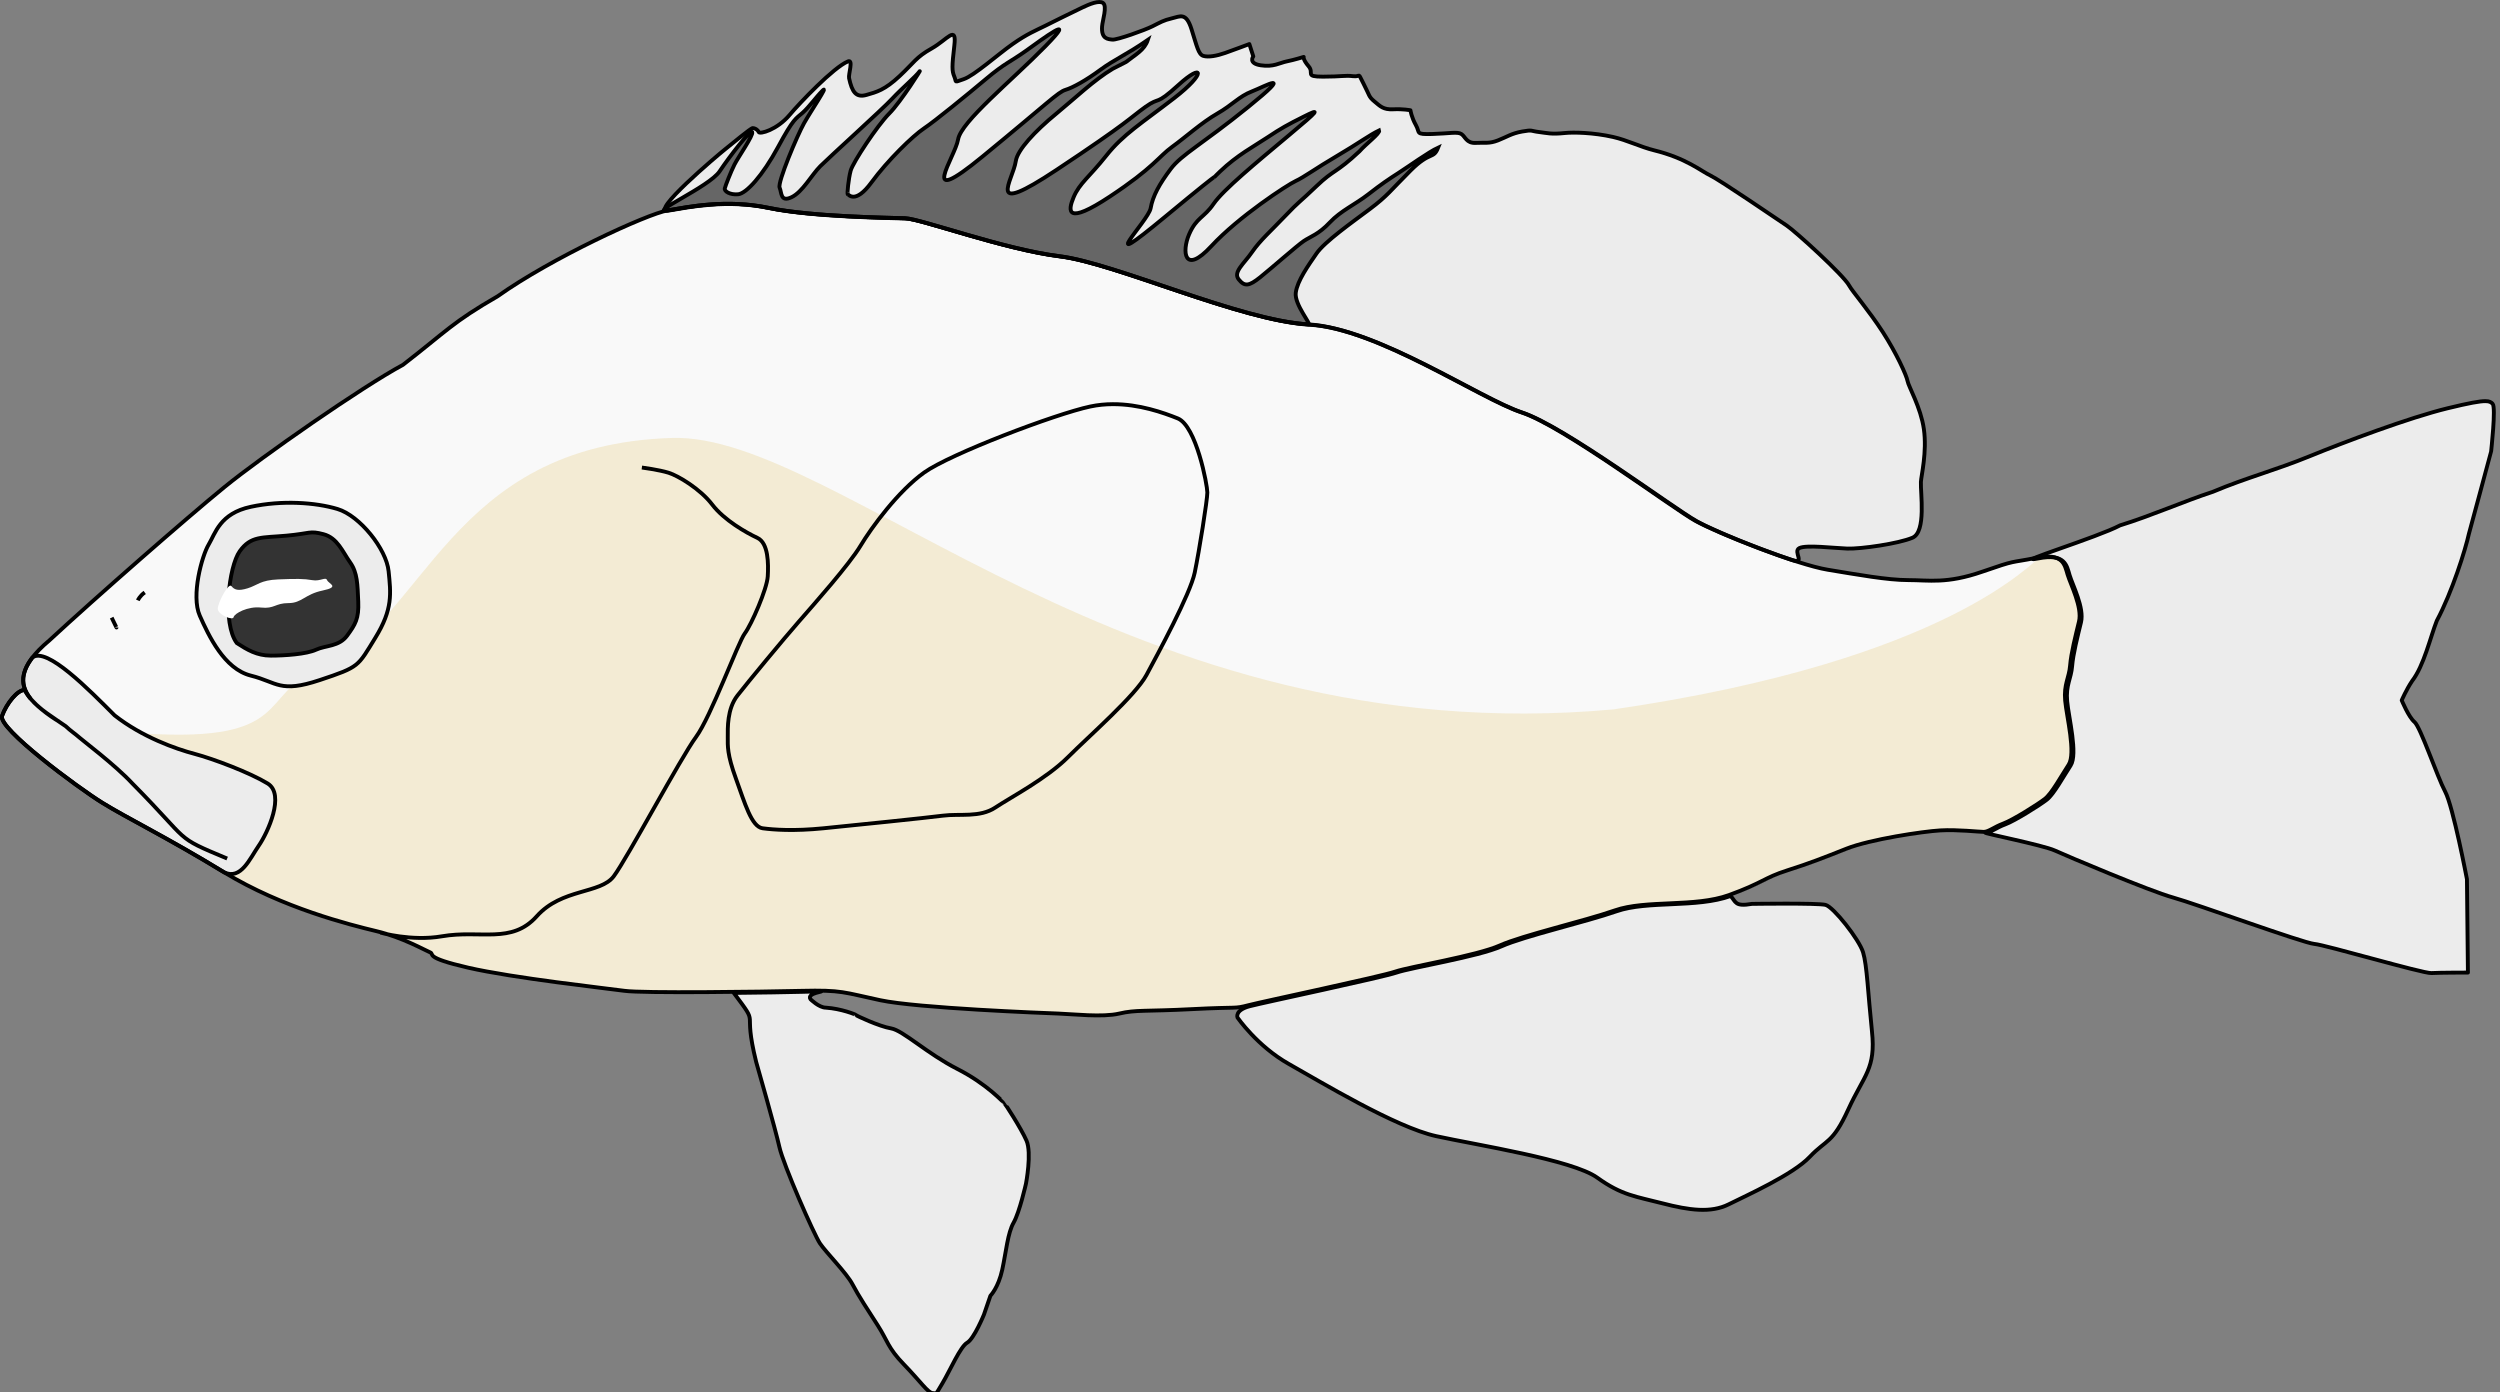 <?xml version="1.0" encoding="UTF-8"?>
<!-- Created by grConvert v0.1-0 -->
<svg xmlns="http://www.w3.org/2000/svg" xmlns:xlink="http://www.w3.org/1999/xlink" width="449pt" height="250pt" viewBox="0 0 449 250" version="1.1">
<rect x="0" y="0" width="449" height="250" fill="#808080" stroke="none"/>
<g id="surface1">
<path style=" stroke:none;fill-rule:nonzero;fill:rgb(97.647%,97.647%,97.647%);fill-opacity:1;" d="M 115.504 83.977 C 115.504 83.977 118.566 84.375 120.301 84.91 C 122.031 85.441 126.027 87.836 128.16 90.629 C 130.293 93.422 134.289 95.684 136.289 96.613 C 138.285 97.543 138.285 101.27 138.152 103.531 C 138.02 105.789 135.223 112.176 134.023 113.773 C 132.824 115.367 127.895 128.801 125.23 132.395 C 122.566 135.984 112.84 154.207 110.441 157.398 C 108.043 160.59 101.113 159.527 96.586 164.582 C 92.055 169.637 86.457 166.977 79.531 168.172 C 74.039 169.121 68.473 167.508 68.473 167.508 M 5.555 125.531 C 3.438 122.953 3.273 119.723 8.914 115.016 C 17.266 107.301 33.609 93.023 40.359 87.523 C 47.109 82.027 65.23 69.434 72.516 65.535 C 80.328 59.504 81.395 57.906 89.566 53.207 C 99.16 46.379 116.48 38.398 120.211 37.777 C 123.941 37.156 130.691 35.738 138.332 37.336 C 145.969 38.934 160.004 39.105 162.848 39.199 C 165.688 39.285 180.609 44.785 190.648 46.023 C 200.684 47.266 223.07 57.555 235.414 58.262 C 247.762 58.973 266.145 71.562 273.699 74.047 C 281.246 76.527 300.879 91.246 305.051 93.555 C 309.227 95.859 323.438 101.445 328.855 102.332 C 334.273 103.219 339.605 104.195 343.336 104.195 C 347.066 104.195 350.262 104.906 356.656 102.688 C 363.055 100.469 361.453 101.18 366.34 100.203 C 371.227 99.227 371.492 101.445 372.023 103.219 C 372.559 104.992 374.691 109.07 374.066 111.645 C 373.445 114.215 372.645 117.316 372.469 119.535 C 372.293 121.754 371.312 122.902 371.578 125.832 C 371.848 128.758 373.531 135.32 372.199 137.359 C 370.867 139.398 369.18 142.5 367.938 143.477 C 366.695 144.453 362.164 147.289 360.477 147.91 C 358.789 148.531 357.812 149.418 356.926 149.418 C 356.035 149.418 352.215 148.973 349.109 149.152 C 346 149.332 336.492 150.75 332.23 152.434 C 327.969 154.117 325.746 155.004 321.57 156.336 C 317.398 157.664 317.219 158.551 311.09 160.77 C 304.961 162.984 296.168 161.566 290.574 163.516 C 284.977 165.469 274.051 167.953 269.875 169.812 C 265.703 171.676 253.621 173.625 251.047 174.512 C 248.473 175.402 227.422 179.832 224.668 180.543 C 221.914 181.254 223.07 180.809 214.543 181.254 C 206.016 181.695 204.418 181.34 201.395 182.051 C 198.375 182.758 193.047 182.141 190.469 182.051 C 187.895 181.961 165.066 181.074 158.406 179.656 C 151.742 178.238 151.566 177.793 144.195 177.969 C 136.82 178.148 115.59 178.414 112.395 177.969 C 109.195 177.527 92.32 175.668 84.238 173.805 C 76.152 171.941 78.285 171.41 77.398 171.055 C 76.512 170.699 72.516 168.395 67.719 167.242 C 62.922 166.09 50.84 163.074 40.359 156.688 C 29.879 150.305 22.859 146.938 18.422 144.188 C 13.98 141.438 -0.41 130.797 0.391 128.582 C 1.188 126.363 3.207 123.859 4.453 123.945 M 26.059 106.41 C 25.172 107.035 24.816 107.832 24.816 107.832 M 20.109 110.934 C 20.73 112.176 20.996 112.797 20.996 112.707 "/>
<path style=" stroke:none;fill-rule:nonzero;fill:rgb(95.294%,92.157%,83.137%);fill-opacity:1;" d="M 40.359 156.688 C 43.379 158.109 44.977 154.207 46.574 151.898 C 48.176 149.598 51.371 142.68 48.176 140.727 C 44.977 138.777 38.406 136.297 35.031 135.406 C 31.699 134.531 32.801 134.906 25.48 131.918 C 25.551 131.855 25.625 131.793 25.703 131.727 C 25.824 131.734 25.941 131.742 26.062 131.75 C 52.562 133.379 46.512 124.707 57.148 120.156 C 76.547 111.852 80.352 79.891 120.699 78.656 C 150.598 77.742 202.641 135.32 289.789 127.406 C 350.527 118.559 365.172 100.438 366.34 100.203 C 371.227 99.227 371.492 101.445 372.023 103.219 C 372.559 104.992 374.691 109.07 374.066 111.645 C 373.445 114.215 372.645 117.316 372.469 119.535 C 372.293 121.754 371.312 122.902 371.578 125.832 C 371.848 128.758 373.531 135.32 372.199 137.359 C 370.867 139.398 369.18 142.5 367.938 143.477 C 366.695 144.453 362.164 147.289 360.477 147.91 C 358.789 148.531 357.812 149.418 356.926 149.418 C 356.035 149.418 352.215 148.973 349.109 149.152 C 346 149.332 336.492 150.75 332.23 152.434 C 327.969 154.117 325.746 155.004 321.57 156.336 C 317.398 157.664 317.219 158.551 311.09 160.77 C 304.961 162.984 296.168 161.566 290.574 163.516 C 284.977 165.469 274.051 167.953 269.875 169.812 C 265.703 171.676 253.621 173.625 251.047 174.512 C 248.473 175.402 227.422 179.832 224.668 180.543 C 221.914 181.254 223.07 180.809 214.543 181.254 C 206.016 181.695 204.418 181.34 201.395 182.051 C 198.375 182.758 193.047 182.141 190.469 182.051 C 187.895 181.961 165.066 181.074 158.406 179.656 C 151.742 178.238 151.566 177.793 144.195 177.969 C 136.82 178.148 115.59 178.414 112.395 177.969 C 109.195 177.527 92.32 175.668 84.238 173.805 C 76.152 171.941 78.285 171.41 77.398 171.055 C 76.512 170.699 72.516 168.395 67.719 167.242 C 62.922 166.09 50.84 163.074 40.359 156.688 M 68.473 167.508 "/>
<path style="fill-rule:nonzero;fill:rgb(92.549%,92.549%,92.549%);fill-opacity:1;stroke-width:2.629;stroke-linecap:butt;stroke-linejoin:miter;stroke:rgb(0%,0%,0%);stroke-opacity:1;stroke-miterlimit:4;" d="M 86.501 533.507 C 81.004 530.379 67.62 521.113 63.252 512.244 C 58.575 511.921 50.997 521.334 48.006 529.674 C 45.001 538 99.006 577.999 115.674 588.337 C 132.327 598.674 158.669 611.332 198 635.325 C 209.332 640.67 215.328 626.001 221.323 617.323 C 227.334 608.674 239.325 582.669 227.334 575.327 C 215.328 567.999 190.671 558.675 178.005 555.327 C 165.325 551.994 142.676 544.006 124 529.336 C 106.673 511.995 77.999 482.671 68.456 490.306 C 59.528 501.965 61.317 510.805 67.386 518.206 C 73.22 525.284 82.969 531.025 91.002 536.664 C 94.505 539.997 96.748 541.245 100.677 544.666 C 101.571 545.636 124.381 562.787 136.006 575.327 C 176.378 616.104 163.331 610.671 199.994 626.001 " transform="matrix(0.266,0,0,0.266,-12.401,-12.322)"/>
<path style="fill-rule:nonzero;fill:rgb(92.549%,92.549%,92.549%);fill-opacity:1;stroke-width:2.629;stroke-linecap:butt;stroke-linejoin:miter;stroke:rgb(0%,0%,0%);stroke-opacity:1;stroke-miterlimit:4;" d="M 181.494 461.996 C 187.504 475.505 198 498.001 216.002 502.494 C 234.004 507.002 235.499 514.506 262.501 505.504 C 289.504 496.503 287.994 496.503 300 477.003 C 312.006 457.502 310.496 447.003 309.001 431.996 C 307.505 417.004 289.504 394.493 274.507 390 C 259.496 385.507 236.994 383.994 216.002 388.502 C 194.995 392.996 192.005 406.505 187.504 413.994 C 183.004 421.497 175.498 448.501 181.494 461.996 Z M 181.494 461.996 " transform="matrix(0.266,0,0,0.266,-12.401,-12.322)"/>
<path style="fill-rule:nonzero;fill:rgb(92.549%,92.549%,92.549%);fill-opacity:1;stroke-width:3.286;stroke-linecap:round;stroke-linejoin:round;stroke:rgb(0%,0%,0%);stroke-opacity:1;stroke-miterlimit:4;" d="M 2153.87 396.092 C 2149.16 396.073 2140.365 397.633 2122.077 402.094 C 2089.589 410.005 2035.404 430.415 2005.829 442.493 C 1976.254 454.589 1952.909 460.407 1924.158 472.503 C 1899.989 480.414 1871.66 492.914 1845.841 500.843 C 1827.077 510.828 1753.744 533.332 1776.667 528.743 C 1799.591 524.154 1800.837 534.58 1803.329 542.913 C 1805.839 551.246 1815.826 570.409 1812.913 582.505 C 1809.999 594.582 1806.243 609.156 1805.418 619.582 C 1804.593 630.007 1799.994 635.404 1801.24 649.17 C 1802.504 662.918 1810.402 693.754 1804.154 703.335 C 1797.905 712.917 1789.989 727.49 1784.162 732.079 C 1778.335 736.668 1757.079 749.994 1749.163 752.912 C 1741.247 755.83 1736.666 759.997 1732.506 759.997 C 1728.328 759.997 1780.827 770.404 1790.832 774.993 C 1800.837 779.582 1870.835 809.17 1890.405 814.585 C 1909.994 819.999 2000.002 852.91 2009.585 853.754 C 2019.169 854.58 2101.243 878.754 2108.334 878.331 C 2115.407 877.909 2139.155 877.909 2139.155 877.909 L 2138.331 799.166 C 2138.331 799.166 2126.658 737.916 2120.007 725.416 C 2113.337 712.917 2099.154 670.829 2094.151 666.662 C 2089.167 662.495 2083.34 648.344 2083.34 648.344 C 2083.34 648.344 2087.078 639.588 2092.081 632.081 C 2102.086 619.159 2107.491 595.004 2112.915 581.256 C 2125.834 557.083 2137.085 521.254 2139.998 507.91 C 2139.998 507.91 2158.744 438.749 2158.744 438.345 C 2158.744 437.904 2162.903 401.249 2159.99 398.331 C 2158.725 397.064 2157.534 396.092 2153.87 396.092 Z M 1517.491 813.336 C 1488.74 823.744 1447.493 817.081 1421.253 826.24 C 1394.994 835.417 1343.742 847.091 1324.153 855.828 C 1304.583 864.584 1247.906 873.743 1235.831 877.909 C 1223.755 882.094 1125.007 902.909 1112.088 906.249 C 1099.169 909.59 1101.662 915.831 1101.662 915.831 C 1101.662 915.831 1118.337 940.004 1144.998 955 C 1171.66 969.996 1235.006 1008.34 1269.162 1015.828 C 1303.337 1023.336 1384.165 1035.835 1404.999 1050.831 C 1425.834 1065.827 1437.506 1066.653 1459.99 1072.49 C 1482.492 1078.327 1500.834 1080.842 1515.842 1073.334 C 1530.831 1065.827 1569.99 1048.335 1584.154 1033.339 C 1598.337 1018.343 1603.34 1022.491 1616.661 993.344 C 1630.001 964.159 1640.006 959.167 1636.653 927.504 C 1633.336 895.842 1632.493 871.669 1629.158 860.839 C 1625.842 849.991 1604.164 822.496 1597.494 820.844 C 1590.842 819.155 1535.412 819.999 1535.412 819.999 C 1520.844 822.496 1522.09 818.329 1517.491 813.336 Z M 749.563 893.768 C 747.676 893.786 743.223 893.951 734.593 894.153 C 721.766 894.484 699.997 894.832 676.945 895.071 C 699.997 925.834 683.743 904.579 695.837 953.33 C 695.837 953.33 712.091 1009.991 715.407 1025.006 C 718.742 1040.002 744.579 1098.756 749.582 1106.245 C 754.584 1113.752 772.084 1131.244 777.086 1140.844 C 782.089 1150.407 790.005 1162.503 798.342 1175.406 C 806.661 1188.328 806.661 1194.165 820.405 1208.335 C 834.166 1222.505 840.836 1232.49 844.592 1232.49 C 848.331 1232.49 846.242 1235.409 852.912 1224.157 C 859.582 1212.906 867.919 1193.339 873.746 1189.999 C 879.591 1186.658 887.911 1166.247 887.911 1166.247 L 893.335 1150.407 C 893.335 1150.407 900.005 1143.744 903.34 1128.344 C 906.656 1112.908 907.921 1097.49 912.905 1088.753 C 917.907 1079.997 923.331 1055.842 923.331 1055.842 C 923.331 1055.842 928.334 1029.998 923.753 1019.591 C 919.172 1009.166 905.41 987.91 905.007 987.91 C 904.586 987.91 890.842 972.089 865.409 959.167 C 839.993 946.245 819.58 926.66 809.593 924.99 C 799.588 923.338 780 914.16 780 913.756 C 780 913.334 767.503 908.342 754.584 907.497 C 748.757 907.497 741.666 900.412 741.666 900.412 C 737.854 894.998 755.226 893.713 749.563 893.768 Z M 985.212 59.553 C 979.751 59.517 970.992 64.179 967.492 65.831 C 959.595 69.594 947.904 75.412 939.585 79.579 C 931.247 83.745 924.577 86.242 912.08 94.997 C 899.583 103.752 879.591 121.667 870.833 124.585 C 862.092 127.504 865.005 127.504 862.917 122.493 C 860.846 117.5 860.846 114.159 862.917 96.245 C 865.005 78.331 857.089 91.252 843.749 98.741 C 830.41 106.248 829.163 110.415 816.666 122.089 C 804.169 133.744 797.499 135.415 788.759 137.911 C 780 140.407 776.665 135.415 774.154 123.759 C 773.476 120.529 777.948 107.754 773.33 109.589 C 761.181 114.416 732.009 145.234 724.166 154.595 C 713.337 167.499 698.751 171.243 697.908 169.169 C 697.083 167.095 694.591 165.847 692.905 165.847 C 691.256 165.847 675.406 179.154 669.597 183.743 C 663.752 188.332 604.583 238.331 622.083 235.412 C 639.582 232.494 671.246 225.831 707.088 233.338 C 742.912 240.845 808.75 241.671 822.09 242.094 C 835.412 242.497 905.41 268.341 952.503 274.16 C 999.596 279.997 1104.593 328.343 1162.498 331.666 C 1220.402 335.006 1306.654 394.164 1342.092 405.838 C 1377.495 417.493 1469.592 486.655 1489.162 497.503 C 1502.777 505.047 1539.187 520.024 1568.634 529.863 C 1581.534 534.158 1569.586 522.906 1575.414 520.006 C 1581.241 517.087 1604.586 520.006 1615.837 520.41 C 1627.088 520.832 1659.155 516.243 1670.827 511.251 C 1682.5 506.258 1677.497 473.751 1677.919 464.17 C 1678.139 459.214 1683.178 439.061 1680.411 419.586 C 1677.827 401.378 1667.474 383.794 1666.668 379.168 C 1665.843 374.433 1657.194 355.509 1645.833 337.906 C 1634.197 319.882 1619.831 303.179 1617.504 298.755 C 1612.905 290 1572.079 252.905 1564.584 247.912 C 1557.089 242.919 1508.329 209.587 1500.413 205.842 C 1492.497 202.08 1480 191.25 1452.917 184.587 C 1441.519 181.779 1430.396 176.071 1418.339 173.336 C 1401.719 169.573 1384.916 169.279 1377.916 169.995 C 1365.841 171.243 1362.909 169.995 1355.836 169.169 C 1348.744 168.343 1350.833 167.095 1341.671 168.747 C 1332.491 170.417 1328.752 173.336 1321.24 176.254 C 1313.745 179.154 1310.41 177.906 1302.494 178.347 C 1294.578 178.751 1293.753 172.914 1290.418 170.84 C 1287.083 168.747 1280.413 170.417 1265.827 170.84 C 1251.241 171.243 1255.841 169.995 1252.084 163.332 C 1248.328 156.67 1247.503 150.833 1247.503 150.833 C 1247.503 150.833 1241.255 149.585 1232.917 150.007 C 1224.58 150.411 1222.088 147.492 1217.085 143.344 C 1212.083 139.159 1213.329 138.755 1207.905 128.329 C 1202.499 117.904 1206.256 122.915 1199.164 122.089 C 1192.091 121.244 1189.581 122.493 1173.749 122.493 C 1157.917 122.493 1166.657 119.593 1161.655 113.756 C 1156.671 107.919 1157.495 105.845 1157.495 105.845 C 1157.495 105.845 1149.579 108.341 1143.331 109.589 C 1137.082 110.837 1132.08 114.582 1121.25 112.911 C 1110.402 111.241 1115.002 105.404 1115.002 105.404 L 1111.667 94.997 C 1111.667 94.997 1098.345 100.008 1091.253 102.504 C 1084.162 105 1077.089 106.248 1072.911 105 C 1068.751 103.752 1067.505 97.089 1062.906 82.497 C 1058.343 67.905 1053.341 71.668 1046.249 73.338 C 1039.158 75.008 1036.666 76.66 1029.996 80.001 C 1023.344 83.341 999.999 91.656 996.243 91.252 C 992.505 90.83 986.659 90.83 987.502 80.001 C 987.887 75.045 991.918 63.133 988.327 60.416 C 987.539 59.81 986.458 59.553 985.212 59.553 Z M 985.212 59.553 " transform="matrix(0.213,0,0,0.213,-12.402,-12.322)"/>
<path style="fill-rule:nonzero;fill:rgb(20%,20%,20%);fill-opacity:1;stroke-width:2.629;stroke-linecap:butt;stroke-linejoin:miter;stroke:rgb(0%,0%,0%);stroke-opacity:1;stroke-miterlimit:4;" d="M 239.999 408.003 C 223.493 409.5 216.002 408.003 208.496 418.502 C 201.005 429.001 196.666 467.326 206.503 480.497 C 213.495 485.005 220.004 488.999 229.503 488.999 C 239.002 488.999 253.5 488.001 259.995 485.005 C 266.503 481.995 275.504 482.994 281.001 475.505 C 286.499 468.001 289.005 464.007 288.507 452.495 C 287.994 440.998 287.994 432.995 282.995 426.005 C 277.996 419.001 274.507 409.5 264.993 407.004 C 255.494 404.493 256.506 406.505 239.999 408.003 Z M 239.999 408.003 " transform="matrix(0.266,0,0,0.266,-12.401,-12.322)"/>
<path style=" stroke:none;fill-rule:nonzero;fill:rgb(100%,100%,100%);fill-opacity:1;" d="M 41.559 105.258 C 42.09 105.926 42.758 106.191 44.488 105.656 C 46.223 105.125 46.754 104.195 49.953 104.062 C 53.148 103.93 54.617 103.93 56.082 104.195 C 57.547 104.461 58.48 103.531 58.746 104.195 C 59.012 104.859 61.145 105.391 57.945 106.059 C 54.75 106.723 54.215 108.316 51.816 108.316 C 49.418 108.316 49.285 109.383 46.887 109.117 C 44.488 108.852 42.09 110.18 41.957 110.844 C 41.824 111.512 39.113 110.402 39.113 109.336 C 39.113 108.273 41.027 104.594 41.559 105.258 Z M 41.559 105.258 "/>
<path style="fill-rule:nonzero;fill:rgb(40%,40%,40%);fill-opacity:1;stroke-width:2.629;stroke-linecap:butt;stroke-linejoin:miter;stroke:rgb(0%,0%,0%);stroke-opacity:1;stroke-miterlimit:4;" d="M 921.497 243.997 C 922.493 235.994 929.999 225.495 935.496 217.507 C 940.993 209.504 959.494 196.494 971.5 187.493 C 983.506 178.507 985.499 174.997 999 161.502 C 1012.502 147.993 1014.363 154.234 1017.647 145.996 C 1011.138 149.006 998.004 158.507 990.996 163 C 984.004 167.494 979.504 170.504 970.503 177.493 C 961.502 184.498 952.003 188.506 944.497 196.494 C 937.006 204.497 931.494 205.995 926.994 209.005 C 922.493 212.001 905.005 227.507 897.499 233.498 C 889.994 239.504 887.003 240.003 883.001 234.996 C 878.999 230.003 886.505 224.497 892.002 216.494 C 897.499 208.506 905.005 202.001 914.504 192.001 C 924.003 182.001 923.505 183.499 935.496 172.002 C 947.502 160.504 948.499 163.5 964.507 148.507 C 969.095 143.265 978.551 136.364 977.818 134.366 C 971.236 137.494 963.994 143.001 949.496 151.503 C 934.998 160.005 926.994 165.996 921.497 168.507 C 915.999 171.003 883.001 192.5 864.501 212.5 C 846.001 232.5 844.506 215.995 849.505 204.497 C 854.503 193 859.502 193.499 865.996 183.998 C 872.505 174.498 895.007 155.996 916.498 137.993 C 938.003 120.006 938.003 119.506 926.994 124.998 C 915.999 130.505 911.499 133.001 902.498 139.007 C 893.497 144.998 882.004 151.003 870.497 162.002 C 859.004 173 883.001 151.503 833.497 192.5 C 784.007 233.498 822.004 195.496 823.499 186.994 C 824.994 178.507 829.495 170.504 837 160.504 C 844.506 150.504 858.007 143.999 889.495 118.493 C 920.998 93.002 901.003 104.499 892.002 107.994 C 883.001 111.504 878.999 116.995 868.503 123.001 C 858.007 129.007 846.998 139.007 837.997 145.497 C 828.996 152.002 825.507 159.505 795.998 179.006 C 766.504 198.506 767.5 189.006 771.502 179.505 C 775.504 170.005 781.998 165.996 793.506 151.503 C 804.999 136.995 817.503 129.506 839.507 112.502 C 861.496 95.498 859.004 88.494 842.497 103.501 C 826.006 118.493 830.506 111.004 819.995 118.493 C 809.499 125.997 809.001 128.493 759.995 161.003 C 711.003 193.499 730.5 168.507 732.494 154.997 C 733.579 147.7 745.116 135.101 759.995 122.913 C 771.62 113.383 785.531 100.079 798.006 92.723 C 799.106 92.077 805.834 88.802 806.905 88.185 C 813.633 82.914 819.321 80.139 821.637 73.266 C 807.139 83.266 799.003 86.497 789.504 93.501 C 780.005 100.505 771.004 105.498 766.005 106.996 C 761.006 108.493 754.498 115.498 710.006 152.002 C 665.501 188.506 691.506 152.501 693.5 140.504 C 695.494 128.493 729.503 101.004 752.504 77.495 C 775.504 54.001 749.997 73.002 739.501 80.506 C 729.005 87.994 725.003 88.993 712.499 99.507 C 699.994 110.006 678.005 127.994 670.5 133.001 C 662.994 137.993 646.004 154.498 634.995 169.505 C 624 184.498 619.5 177.493 619.001 177.493 C 618.503 177.493 619.5 166.994 620.995 161.502 C 622.505 155.996 638.997 131.004 647.001 123.001 C 655.005 114.998 670.001 91.005 667.494 94.499 C 665.002 97.994 655.503 105.997 648.994 113.001 C 642.5 120.006 606.497 152.501 600.501 158.507 C 594.506 164.498 588.495 175.996 581.004 179.505 C 573.499 183 574.496 176.495 573 173 C 571.505 169.505 585.006 137.494 589.507 129.506 C 594.007 121.503 606.497 103.001 601.997 107.495 C 597.496 112.003 592.996 118.493 588.495 122.502 C 583.995 126.496 582.5 125.997 572.004 145.497 C 561.493 164.997 550.498 176.994 545.001 177.493 C 539.504 178.007 535.502 175.496 536 173.499 C 536.499 171.502 540.002 162.501 542.494 157.494 C 545.001 152.501 555.497 137.494 554.5 135.497 C 553.504 133.5 539.504 151.503 532.497 162.002 C 525.504 172.501 483.667 190.665 497.666 188.33 C 511.666 185.995 536.997 180.665 565.671 186.671 C 594.33 192.677 647.001 193.323 657.673 193.675 C 668.33 193.998 724.329 214.673 762.003 219.328 C 799.663 223.998 883.676 262.675 929.999 265.333 C 932.344 265.465 920.5 252 921.497 243.997 Z M 921.497 243.997 " transform="matrix(0.266,0,0,0.266,-12.401,-12.322)"/>
<path style="fill:none;stroke-width:3.286;stroke-linecap:round;stroke-linejoin:round;stroke:rgb(0%,0%,0%);stroke-opacity:1;stroke-miterlimit:4;" d="M 996.554 398.643 C 990.324 398.661 983.929 399.249 977.497 400.625 C 948.124 406.866 859.38 440.621 837.501 456.259 C 815.622 471.879 793.12 502.495 783.756 518.134 C 774.374 533.754 745.001 566.866 731.881 581.88 C 718.742 596.876 688.746 633.128 680.005 644.379 C 671.246 655.631 671.869 671.875 671.869 679.382 C 671.869 686.871 671.246 693.754 678.759 714.367 C 686.254 734.998 691.879 755.004 701.243 756.253 C 710.625 757.501 727.501 758.749 752.495 756.253 C 777.508 753.756 838.747 747.497 853.131 745.625 C 867.498 743.753 884.374 747.497 897.494 738.742 C 910.633 730.005 940.629 714.367 958.752 696.25 C 976.874 678.116 1015.63 644.379 1024.993 626.868 C 1034.375 609.376 1061.88 558.753 1065.618 540.619 C 1069.374 522.502 1076.246 479.368 1076.246 473.127 C 1076.246 466.868 1066.882 416.869 1051.252 410.629 C 1039.048 405.746 1018.818 398.57 996.554 398.643 Z M 996.554 398.643 " transform="matrix(0.213,0,0,0.213,-12.402,-12.322)"/>
<path style="fill:none;stroke-width:2.629;stroke-linecap:butt;stroke-linejoin:miter;stroke:rgb(0%,0%,0%);stroke-opacity:1;stroke-miterlimit:4;" d="M 480.002 361.998 C 480.002 361.998 491.495 363.495 498.003 365.507 C 504.497 367.504 519.494 376.505 527.498 387.004 C 535.502 397.504 550.498 406.006 558.004 409.5 C 565.495 412.995 565.495 427.004 564.996 435.506 C 564.498 443.993 554.002 468.001 549.502 474.007 C 545.001 479.998 526.501 530.496 516.503 544.006 C 506.506 557.5 470.004 626.001 461.003 637.998 C 452.002 649.995 425.997 646.001 409.007 665.002 C 392.002 684.003 370.995 674.003 345.004 678.496 C 324.393 682.065 303.503 676 303.503 676 M 67.386 518.206 C 59.44 508.514 58.825 496.371 79.993 478.677 C 111.334 449.676 172.669 396.006 198 375.331 C 223.332 354.67 291.336 307.329 318.676 292.675 C 347.994 270.002 351.996 263.997 382.664 246.332 C 418.667 220.664 483.667 190.665 497.666 188.33 C 511.666 185.995 536.997 180.665 565.671 186.671 C 594.33 192.677 647.001 193.323 657.673 193.675 C 668.33 193.998 724.329 214.673 762.003 219.328 C 799.663 223.998 883.676 262.675 929.999 265.333 C 976.337 268.005 1045.324 315.332 1073.675 324.671 C 1101.997 333.995 1175.675 389.325 1191.331 398.003 C 1207.002 406.666 1260.332 427.664 1280.665 430.998 C 1300.997 434.331 1321.007 438.002 1335.007 438.002 C 1349.006 438.002 1360.998 440.674 1384.995 432.334 C 1409.007 423.993 1402.997 426.666 1421.336 422.995 C 1439.674 419.324 1440.671 427.664 1442.665 434.331 C 1444.673 440.998 1452.677 456.328 1450.332 466.004 C 1448.001 475.666 1444.996 487.325 1444.336 495.666 C 1443.676 504.007 1439.997 508.324 1440.994 519.337 C 1442.005 530.335 1448.323 555.004 1443.325 562.669 C 1438.326 570.334 1431.993 581.993 1427.331 585.664 C 1422.67 589.335 1405.665 599.996 1399.332 602.33 C 1392.999 604.665 1389.334 607.999 1386.007 607.999 C 1382.664 607.999 1368.327 606.325 1356.673 607 C 1345.004 607.675 1309.324 613.006 1293.33 619.335 C 1277.337 625.663 1268.996 628.997 1253.325 634.004 C 1237.669 638.996 1236.995 642.33 1213.994 650.67 C 1190.994 658.996 1157.995 653.666 1137.003 660.993 C 1115.996 668.335 1074.994 677.674 1059.324 684.664 C 1043.667 691.668 998.326 698.995 988.666 702.328 C 979.005 705.676 900.006 722.328 889.671 725.001 C 879.336 727.673 883.676 725.999 851.674 727.673 C 819.673 729.332 813.677 727.996 802.331 730.669 C 790.999 733.326 771.004 731.006 761.329 730.669 C 751.668 730.331 665.999 726.998 641.005 721.667 C 615.996 716.337 615.337 714.663 587.674 715.324 C 559.998 715.999 480.324 716.998 468.333 715.324 C 456.327 713.664 392.999 706.675 362.668 699.671 C 332.324 692.666 340.328 690.669 337 689.333 C 333.672 687.997 318.676 679.333 300.674 675.002 C 282.673 670.67 237.331 659.334 198 635.325 C 158.669 611.332 132.327 598.674 115.674 588.337 C 99.006 577.999 45.001 538 48.006 529.674 C 50.997 521.334 58.575 511.921 63.252 512.244 M 144.333 446.328 C 141.005 448.677 139.671 451.673 139.671 451.673 M 122.006 463.332 C 124.337 468.001 125.334 470.336 125.334 469.998 " transform="matrix(0.266,0,0,0.266,-12.401,-12.322)"/>
</g>
</svg>

